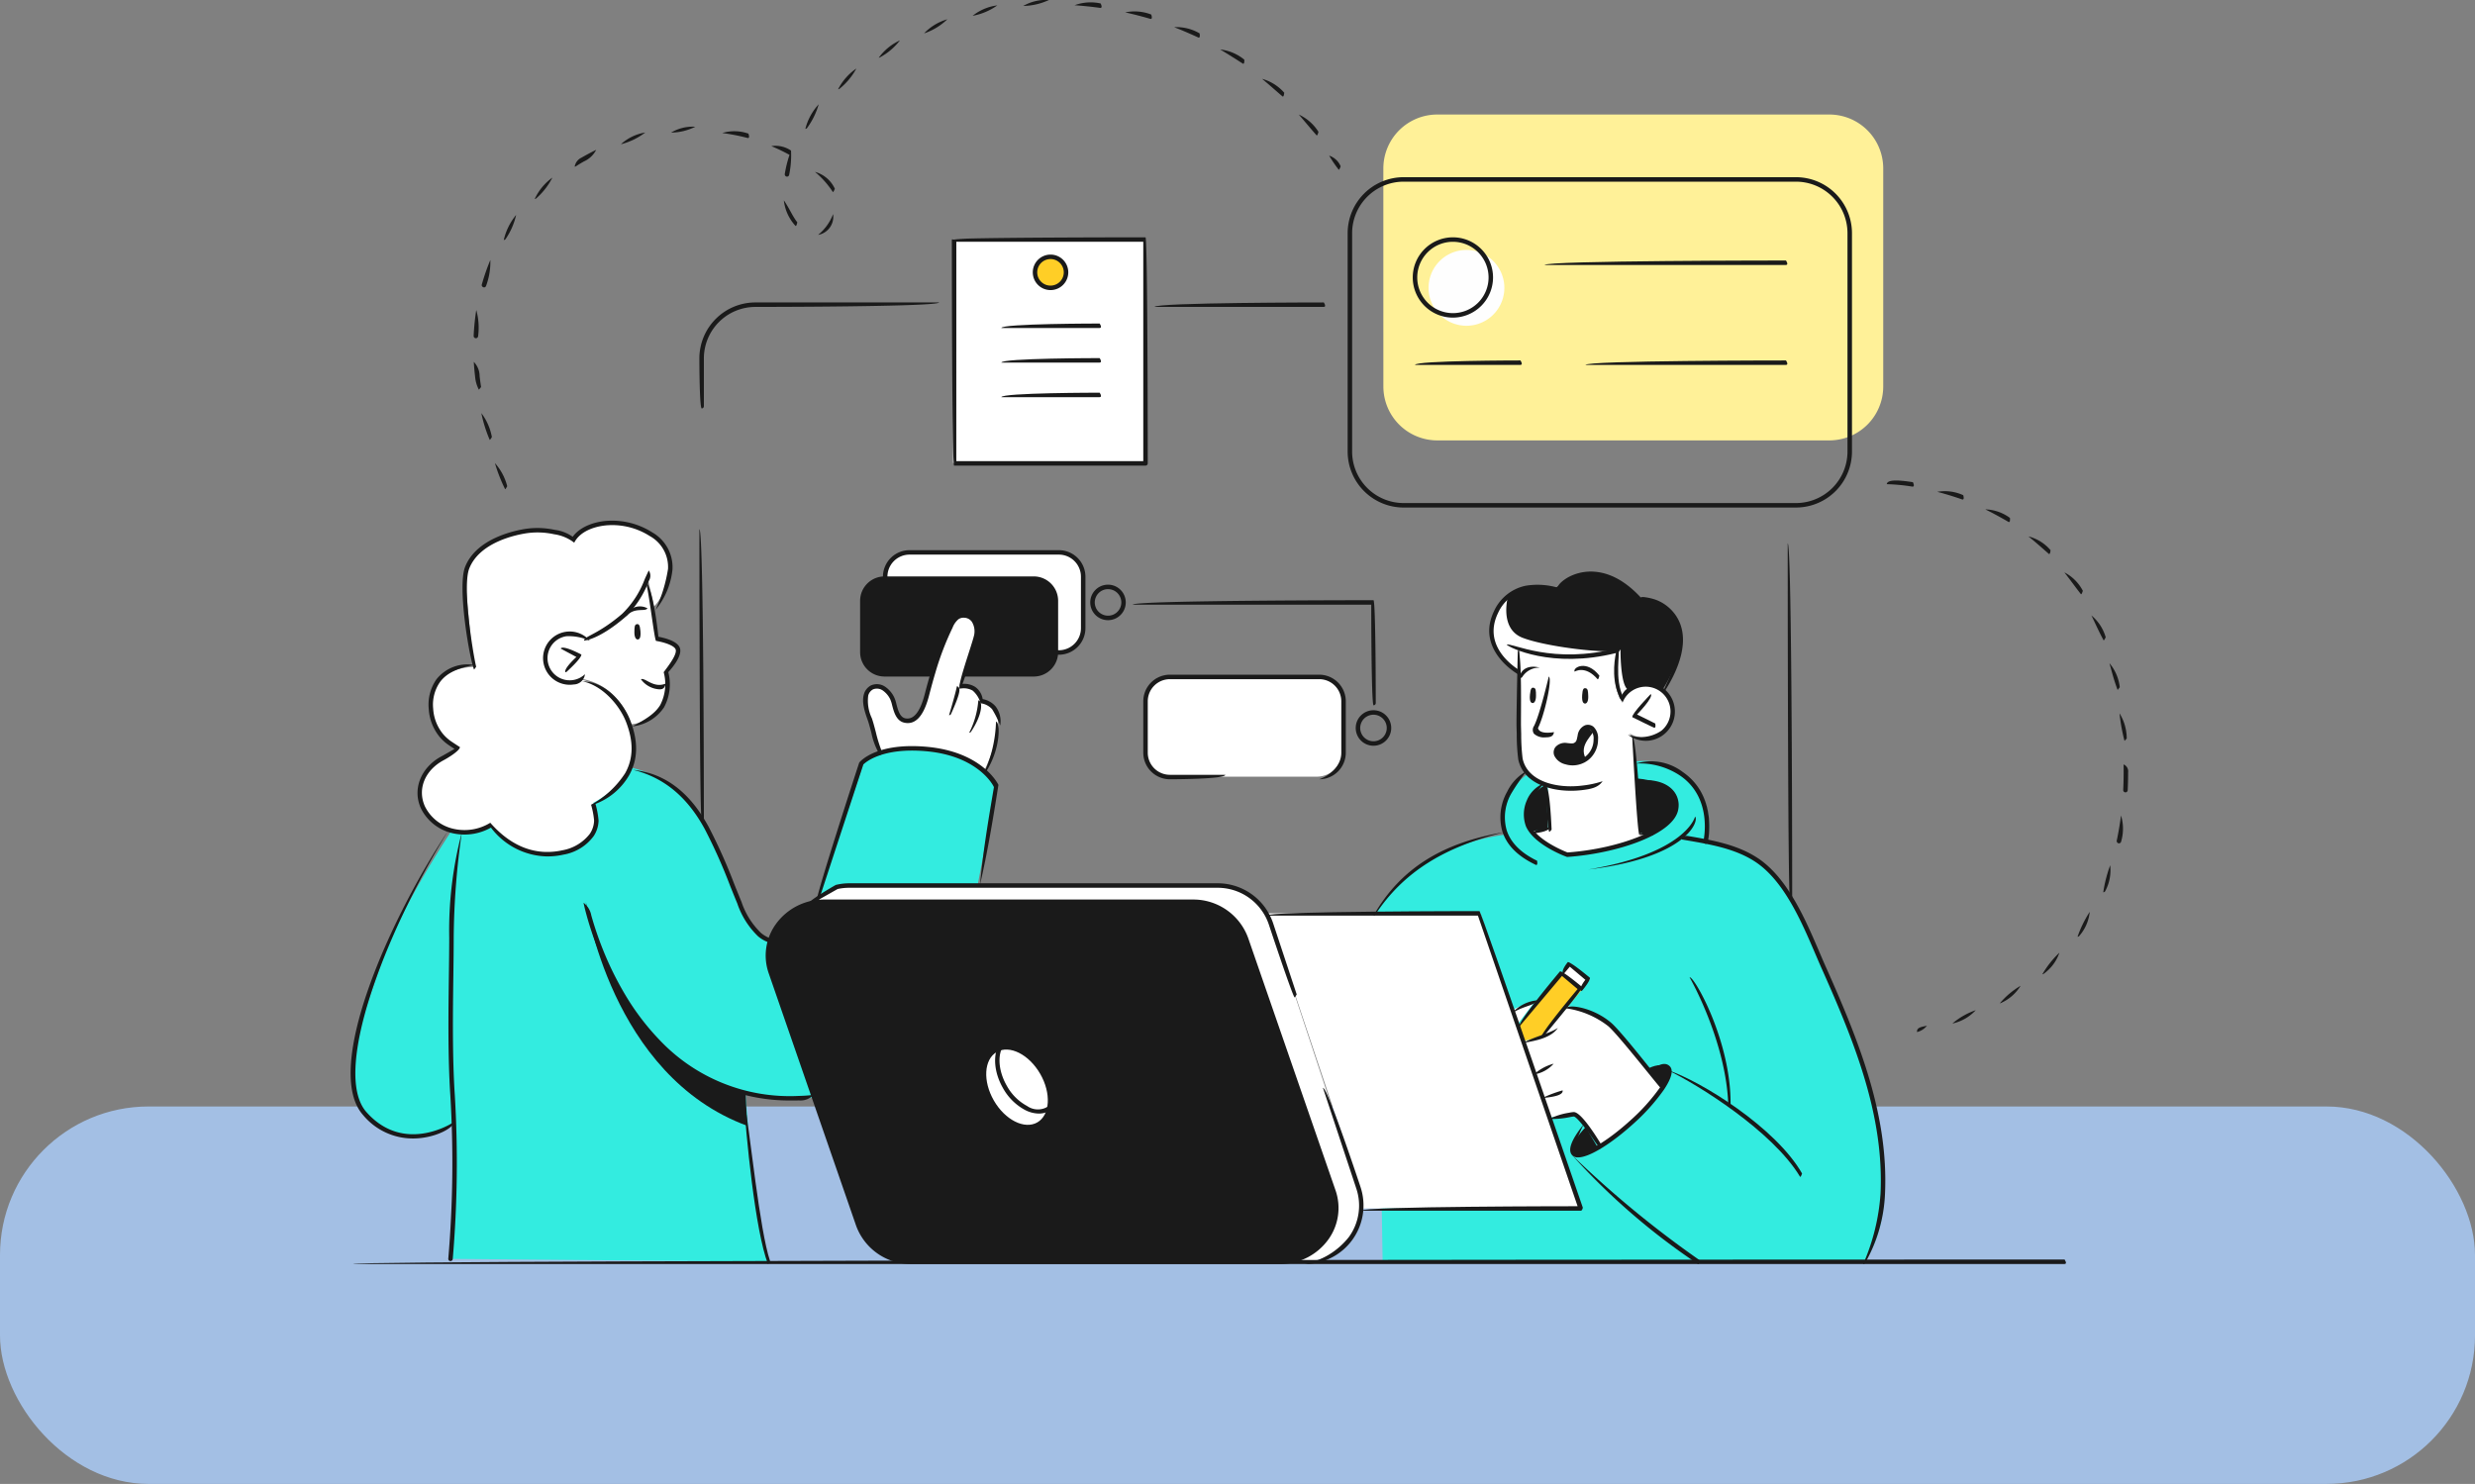 <svg xmlns="http://www.w3.org/2000/svg" xmlns:xlink="http://www.w3.org/1999/xlink" width="400" height="239.826" viewBox="0 0 400 239.826">
  <rect x="0" y="0" width="400" height="239.826" fill="#808080" stroke="none"/>
  <defs>
    <clipPath id="clip-path">
      <rect id="Rectángulo_377383" data-name="Rectángulo 377383" width="287.27" height="204.285" fill="none"/>
    </clipPath>
  </defs>
  <g id="Grupo_1071501" data-name="Grupo 1071501" transform="translate(-495 -1465.174)">
    <rect id="Rectángulo_45724" data-name="Rectángulo 45724" width="400" height="61" rx="24" transform="translate(495 1644)" fill="#a3bfe4"/>
    <g id="Grupo_1071503" data-name="Grupo 1071503" transform="translate(551.667 1465.174)">
      <g id="Grupo_1071502" data-name="Grupo 1071502" clip-path="url(#clip-path)">
        <path id="Trazado_608619" data-name="Trazado 608619" d="M90.869,81.422H67.21a4.173,4.173,0,0,1-4.172-4.172V69.373A4.172,4.172,0,0,1,67.21,65.2H90.869a4.172,4.172,0,0,1,4.172,4.171V77.25a4.173,4.173,0,0,1-4.172,4.172" transform="translate(23.196 23.993)" fill="#fff"/>
        <path id="Trazado_608620" data-name="Trazado 608620" d="M121.626,96.125H97.968A4.172,4.172,0,0,1,93.8,91.953V84.076A4.172,4.172,0,0,1,97.968,79.9h23.658a4.172,4.172,0,0,1,4.172,4.172v7.877a4.172,4.172,0,0,1-4.172,4.172" transform="translate(34.514 29.403)" fill="#fff"/>
        <rect id="Rectángulo_377382" data-name="Rectángulo 377382" width="30.939" height="36.173" transform="translate(97.371 38.638)" fill="#fff"/>
        <path id="Trazado_608621" data-name="Trazado 608621" d="M68.686,84.281H64.124a3.943,3.943,0,0,1-3.932-3.932V72.034A3.944,3.944,0,0,1,64.124,68.1H88.263a3.944,3.944,0,0,1,3.932,3.933V80.35a3.943,3.943,0,0,1-3.932,3.932H68.686Z" transform="translate(22.149 25.059)" fill="#1a1a1a"/>
        <path id="Trazado_608622" data-name="Trazado 608622" d="M16.368,101.482S8.093,113.8,4.93,122.956s-7.847,20.525-1.5,25.708,13.179.546,13.179.546.2,6.376,0,11.494-.57,10.215-.57,10.215l51.3.465s-2.145-10.618-2.739-17-.877-10.306-.877-10.306,8.475,1.577,11.052.692,26.491-34.417,26.491-34.417l3-15.878A13.206,13.206,0,0,0,93.82,88.524c-7.509-.6-10.871,1.856-10.871,1.856l-7.795,23.325L67.7,119.486s-3.332-.74-6.533-9.992-7.44-16.67-17.595-18.312-27.2,10.3-27.2,10.3" transform="translate(0.103 32.539)" fill="#33ece0"/>
        <path id="Trazado_608623" data-name="Trazado 608623" d="M36.238,106.984S43.371,103.452,43,97.9c-.431-6.464-5.61-10.168-8.564-10.759l.51-7.026a13.749,13.749,0,0,0,10.037-9.574l1.029,4.733s1.3-1.073,2.368-4.445c1.369-4.334-2.643-7.866-5.568-8.531-4.386-.995-7.945-.364-9.081,1.079l-.788,1.037s-4.795-3.5-12.331-.071c-4.916,2.239-5.126,6.486-5.126,6.486l1.35,14.211s-6.156,0-7,4.908,4.632,8.372,4.632,8.372-6.48,2.16-6.3,7.473c.167,4.869,5.533,6.512,8.484,5.936a6.237,6.237,0,0,0,3.159-1.14A10.771,10.771,0,0,0,30.5,115.314c5.454-.707,6.2-4.555,6.216-5.243a26.557,26.557,0,0,0-.48-3.086" transform="translate(3.006 22.745)" fill="#fff"/>
        <path id="Trazado_608624" data-name="Trazado 608624" d="M163.4,90.078a10.631,10.631,0,0,1,7.486,2.086c3.776,2.737,4.529,7.152,3.808,10.888,0,0,5.038.628,8.286,3.051s5.741,5.391,10.513,16.658,6.881,18.083,8.335,24.349,1.938,11.658,1.078,16.414a19.282,19.282,0,0,1-2.614,7.22H122.177l-.948-56.406s5.494-10.38,20.982-12.451a8.791,8.791,0,0,1,3.631-9.9c5.687-3.863,17.559-1.908,17.559-1.908" transform="translate(44.609 32.964)" fill="#33ece0"/>
        <path id="Trazado_608625" data-name="Trazado 608625" d="M155.929,90.359s3.814,2.193,6.09-1.06a4.158,4.158,0,0,0-1.5-6.354c-1.224-.44-4.226-1.1-5.642,1.321l-.518.521s-1.413-3.789-.436-6.912L153.9,76.9s-5.739.951-7.884,1.108c-1.907.141-3.9-.1-7.819-1.378,0,0-.335,13.516-.183,16.465s1.96,5.367,4.724,5.65v7.037l-2.77.347s3.391,3.789,5.784,3.813,9.568-1.668,11.268-2.388a19.921,19.921,0,0,1,2.4-.9l-1.845-.287-1.14-15.208Z" transform="translate(50.772 28.198)" fill="#fff"/>
        <path id="Trazado_608626" data-name="Trazado 608626" d="M160.889,131.958s-5.688-7.639-7.594-9.28-4.484-3.491-7.55-3.78l-4.577,5-2.462.536,3.974,12.443,3.746-.54s2.194.509,4.113,5.211c0,0,2.985-.979,6.428-4.832a37.878,37.878,0,0,0,3.922-4.754" transform="translate(51.04 43.751)" fill="#fff"/>
        <path id="Trazado_608627" data-name="Trazado 608627" d="M138.109,121.931l2.65-3.48s-3.259.643-3.516,1.414Z" transform="translate(50.502 43.587)" fill="#fff"/>
        <path id="Trazado_608628" data-name="Trazado 608628" d="M80.123,97.552s2.042-4.231,2.111-6.914-1.041-4.088-2.543-4.053a3.286,3.286,0,0,0-3.747-2.372l2.807-8.522s.465-2.7-1.594-2.968-3.2,3.088-3.2,3.088L70.108,87.448s-.51,2.257-2.131,2.257A2.367,2.367,0,0,1,65.559,87.5c-.023-.88-1.224-3.417-3.246-3.107s-1.611,2.093-.6,5.744,1.438,4.788,1.438,4.788a18.309,18.309,0,0,1,9.206-.453,24.344,24.344,0,0,1,7.765,3.082" transform="translate(22.4 26.754)" fill="#fff"/>
        <path id="Trazado_608629" data-name="Trazado 608629" d="M108.355,107.9H142.7l16.232,47.7H123.616a5.918,5.918,0,0,0-.352-3.072c-.64-2.2-14.91-44.627-14.91-44.627" transform="translate(39.872 39.706)" fill="#fff"/>
        <path id="Trazado_608630" data-name="Trazado 608630" d="M143.224,115.334l1.261-1.5,3.072,2.588-1.412,1.369Z" transform="translate(52.703 41.888)" fill="#fff"/>
        <path id="Trazado_608631" data-name="Trazado 608631" d="M145.129,114.931l3.072,2.748-6.6,7.674-2.706.536-.851-2.518Z" transform="translate(50.798 42.291)" fill="#ffce26"/>
        <path id="Trazado_608632" data-name="Trazado 608632" d="M148.309,86.7s-1.884,1.372-1.765,2.813a6.6,6.6,0,0,0,.324,1.885s-4.4.978-4.492-1.029c-.056-1.339,1.2-1.543,1.955-1.543s1.921-.034,1.852-.858.926-3.086,2.126-1.268" transform="translate(52.39 31.648)" fill="#1a1a1a"/>
        <path id="Trazado_608633" data-name="Trazado 608633" d="M162.506,86.431s3.031-4.5,2.806-8.336-2.594-5.863-6.689-6.268c0,0-3.676-4.335-7.246-4.016a13.64,13.64,0,0,0-6.238,2.285s-6.64-1.547-9.529,3.592,1.927,9.484,3.52,10.031l.09-3.9a19.555,19.555,0,0,0,8.748,1.376,67.935,67.935,0,0,0,7.334-1.04s-1.308,4.986.263,7.546a4.8,4.8,0,0,1,3.772-1.927c2.461.005,3.171.661,3.171.661" transform="translate(49.567 24.946)" fill="#1a1a1a"/>
        <path id="Trazado_608634" data-name="Trazado 608634" d="M122.009,41.706V22.218A8.713,8.713,0,0,1,130.7,13.53h63.41a8.712,8.712,0,0,1,8.687,8.688V57.512a8.711,8.711,0,0,1-8.687,8.685H130.7a8.712,8.712,0,0,1-8.687-8.685Z" transform="translate(44.896 4.979)" fill="#fff198"/>
        <path id="Trazado_608635" data-name="Trazado 608635" d="M54.231,107.324l4.73-2.549,62.36-.155a9.872,9.872,0,0,1,7.4,5.867l14.31,43.25s2.468,9.137-7.087,11.472l-3.382-.088Z" transform="translate(19.956 38.498)" fill="#fff"/>
        <path id="Trazado_608636" data-name="Trazado 608636" d="M132.05,164.72H72.524a9.073,9.073,0,0,1-8.637-5.967L49.769,117.982c-1.951-5.636,2.434-11.446,8.637-11.446h59.526a9.075,9.075,0,0,1,8.637,5.968l14.117,40.77c1.952,5.636-2.434,11.446-8.637,11.446" transform="translate(18.141 39.202)" fill="#1a1a1a"/>
        <path id="Trazado_608637" data-name="Trazado 608637" d="M83.812,127.921c1.813,3.141,1.607,6.654-.46,7.847s-5.211-.386-7.025-3.525-1.609-6.654.458-7.847,5.213.384,7.026,3.525" transform="translate(27.632 45.628)" fill="#fff"/>
        <path id="Trazado_608638" data-name="Trazado 608638" d="M27.774,106.537s4.029,28.119,26.111,36.212l-.278-5.338s-18.752-3.172-25.833-30.874" transform="translate(10.22 39.203)" fill="#1a1a1a"/>
        <path id="Trazado_608639" data-name="Trazado 608639" d="M39.54,68.4s1.064,4.907,1.568,9.269c.183.41,3.159.87,3.528,2.1s-1.959,3.587-1.959,3.587,1.089,4.776-1.48,6.7-4.153,1.811-4.153,1.811-1.707-6.725-8.834-7.439c0,0-4.379,1.319-5.517-2.44a3.685,3.685,0,0,1,3.483-5.033,12.5,12.5,0,0,1,2.75.655,59.816,59.816,0,0,0,6.548-4.732C37.255,71.163,39.54,68.4,39.54,68.4" transform="translate(8.264 25.169)" fill="#fff"/>
        <path id="Trazado_608640" data-name="Trazado 608640" d="M148.353,136.3l-1.852-3.14s-2.8,2.813-2.051,4.046,3.9-.907,3.9-.907" transform="translate(53.107 48.998)" fill="#1a1a1a"/>
        <path id="Trazado_608641" data-name="Trazado 608641" d="M155.437,129.4l-2.238-2.938s2.09-1.245,3.264-.216-1.026,3.155-1.026,3.155" transform="translate(56.373 46.306)" fill="#1a1a1a"/>
        <path id="Trazado_608642" data-name="Trazado 608642" d="M142.137,92.768l.285,7.078-2.772.346s-2.884-4.319,2.241-7.424Z" transform="translate(51.09 34.136)" fill="#1a1a1a"/>
        <path id="Trazado_608643" data-name="Trazado 608643" d="M151.9,91.965s6.542.4,6.588,3.725-4.19,5.034-4.19,5.034h-1.844Z" transform="translate(55.894 33.841)" fill="#1a1a1a"/>
        <path id="Trazado_608644" data-name="Trazado 608644" d="M139.6,35.656a6.126,6.126,0,1,1-6.126-6.126,6.125,6.125,0,0,1,6.126,6.126" transform="translate(46.862 10.866)" fill="#fefefe"/>
        <path id="Trazado_608645" data-name="Trazado 608645" d="M85.869,32.849a2.507,2.507,0,1,1-2.507-2.5,2.508,2.508,0,0,1,2.507,2.5" transform="translate(29.752 11.166)" fill="#ffce26"/>
        <path id="Trazado_608646" data-name="Trazado 608646" d="M155.106,79.142c-1.5.57-11.26-.5-15.236-2.011-3.332-1.264-2.715-5.31-2.427-6.592a7.031,7.031,0,0,0-1.833,2.138c-2.891,5.139,1.927,9.486,3.518,10.031l.092-3.9a19.525,19.525,0,0,0,8.747,1.376,71.728,71.728,0,0,0,7.145-1c.088-.06.092-.077-.005-.04" transform="translate(49.568 25.956)" fill="#fff"/>
        <path id="Trazado_608647" data-name="Trazado 608647" d="M150.252,76.728l-.486.715c-.286,1.383-.852,4.937.394,6.967a4.861,4.861,0,0,1,1.3-1.194c-1.248-.755-1.2-6.488-1.2-6.488" transform="translate(54.97 28.234)" fill="#fff"/>
        <path id="Trazado_608648" data-name="Trazado 608648" d="M146.54,99.533c-3.871,0-7.77-1.48-8.518-5.072a31.151,31.151,0,0,1-.243-4.045l-.033-1.187c-.047-1.527.194-11.964.2-12.408.721.126.475,10.878.521,12.386l.031,1.19a31.544,31.544,0,0,0,.228,3.918c.774,3.721,5.5,4.885,9.577,4.387a15.89,15.89,0,0,0,3.352-.711c-.7,1.015-1.817,1.253-3.264,1.43a15.457,15.457,0,0,1-1.855.114" transform="translate(50.685 28.268)" fill="#1a1a1a"/>
        <path id="Trazado_608649" data-name="Trazado 608649" d="M152.566,102.924c-.361-.343-1.157-15.952-1.157-15.952.722-.038,1.518,15.572,1.518,15.572a3.3,3.3,0,0,1-.361.38" transform="translate(55.714 32.003)" fill="#1a1a1a"/>
        <path id="Trazado_608650" data-name="Trazado 608650" d="M154.047,90.068a4.709,4.709,0,0,1-2.876-.982,5.867,5.867,0,0,0,5.423-.661,4.007,4.007,0,1,0-6.291-4.518,1.844,1.844,0,0,1,.743-2.234,4.732,4.732,0,1,1,3,8.4" transform="translate(55.257 29.658)" fill="#1a1a1a"/>
        <path id="Trazado_608651" data-name="Trazado 608651" d="M138.222,80.588c-.32-.529.562-2.346,3.123-1.669a3.234,3.234,0,0,0-2.8,1.465.365.365,0,0,1-.327.2" transform="translate(50.839 28.985)" fill="#1a1a1a"/>
        <path id="Trazado_608652" data-name="Trazado 608652" d="M148.335,80.831c-1.979-2.3-3.644-1.275-3.717-1.23-.367-.622,1.907-2.031,4,.646-.127.558-.207.584-.285.584" transform="translate(53.201 28.949)" fill="#1a1a1a"/>
        <path id="Trazado_608653" data-name="Trazado 608653" d="M145.2,92.191a4.025,4.025,0,0,1-1.179-.175,2.657,2.657,0,0,1-1.787-1.388,1.413,1.413,0,0,1,.192-1.409,2.06,2.06,0,0,1,1.866-.64c.974.12,1.062.052,1.259-.092s.287-.211.458-1.176a2.053,2.053,0,0,1,1.164-1.591,1.412,1.412,0,0,1,1.4.235,2.538,2.538,0,0,1,.729,2.034,4.224,4.224,0,0,1-1.635,3.378,4.154,4.154,0,0,1-2.472.825m-1.227-2.908a1.248,1.248,0,0,0-.979.386.7.7,0,0,0-.079.71,2.014,2.014,0,0,0,1.316.945,3.4,3.4,0,0,0,3.012-.54,3.493,3.493,0,0,0,1.339-2.8,1.911,1.911,0,0,0-.443-1.453.7.7,0,0,0-.7-.135,1.345,1.345,0,0,0-.713,1.045c-.2,1.141-.367,1.353-.743,1.631s-.627.369-1.777.226a2.2,2.2,0,0,0-.23-.012" transform="translate(52.302 31.508)" fill="#1a1a1a"/>
        <path id="Trazado_608654" data-name="Trazado 608654" d="M145.889,91.489c-1.67-2.61.293-4.565,1.52-5.261.239.7-2.544,2.321-1.2,4.722-.194.524-.256.539-.316.539" transform="translate(53.446 31.73)" fill="#1a1a1a"/>
        <path id="Trazado_608655" data-name="Trazado 608655" d="M154.974,87.449c-.161-.038-3.555-1.718-3.555-1.718-.1-.577,2.988-3.732,2.988-3.732.517.506-2.219,3.3-2.219,3.3l2.948,1.46c.1.611-.029.687-.161.687" transform="translate(55.717 30.173)" fill="#1a1a1a"/>
        <path id="Trazado_608656" data-name="Trazado 608656" d="M146.041,81.311c-.29-.04-.48.089-.542,1.131-.07,1.161.235,1.361.5,1.345s.513-.379.483-1.208-.059-1.216-.438-1.268" transform="translate(53.536 29.918)" fill="#1a1a1a"/>
        <path id="Trazado_608657" data-name="Trazado 608657" d="M139.918,81.255c-.29-.051-.486.071-.581,1.111-.108,1.16.19,1.368.451,1.361s.525-.361.524-1.19-.016-1.217-.394-1.282" transform="translate(51.264 29.896)" fill="#1a1a1a"/>
        <path id="Trazado_608658" data-name="Trazado 608658" d="M156.125,85.983c1.525-3.4,4.167-8.7,1.316-12.369a6.135,6.135,0,0,0-2.6-1.934,8.058,8.058,0,0,0-1.562-.39c-1.115-.115-1.226-.126-1.33-.339a1.429,1.429,0,0,1,1.159-.406,9.019,9.019,0,0,1,2,.464,6.832,6.832,0,0,1,2.9,2.16c3.127,4.023.35,9.651-1.583,12.651a.362.362,0,0,1-.3.164" transform="translate(55.913 25.954)" fill="#1a1a1a"/>
        <path id="Trazado_608659" data-name="Trazado 608659" d="M150.167,73.167c.141-.87,1.43-1.844,1.9-2.2.368.629-1.286,1.893-1.715,2.152a.368.368,0,0,1-.186.052" transform="translate(55.257 26.112)" fill="#1a1a1a"/>
        <path id="Trazado_608660" data-name="Trazado 608660" d="M141.519,125.635c-.276-.6,5.97-8.012,5.97-8.012l-2.518-2.12-6.867,8.153c-.554-.466,6.548-8.9,6.548-8.9.509-.042,3.58,2.543,3.58,2.543.044.512-6.436,8.2-6.436,8.2a.357.357,0,0,1-.276.13" transform="translate(50.807 42.228)" fill="#1a1a1a"/>
        <path id="Trazado_608661" data-name="Trazado 608661" d="M146.118,118.346c-.276-.6.751-1.815.751-1.815l-2.518-2.122-1.029,1.22c-.553-.466.71-1.963.71-1.963.509-.044,3.58,2.544,3.58,2.544.044.509-1.217,2.007-1.217,2.007a.36.36,0,0,1-.276.129" transform="translate(52.687 41.826)" fill="#1a1a1a"/>
        <path id="Trazado_608662" data-name="Trazado 608662" d="M139.807,127.4a7.512,7.512,0,0,1,3.178-1.73,5.368,5.368,0,0,1-3.088,1.72.347.347,0,0,1-.09.011" transform="translate(51.445 46.244)" fill="#1a1a1a"/>
        <path id="Trazado_608663" data-name="Trazado 608663" d="M138.527,123.856c1.88-1.034,4.272-1.51,5.6-2.413-1.038,1.58-3.533,2.082-5.543,2.409a.411.411,0,0,1-.059,0" transform="translate(50.974 44.688)" fill="#1a1a1a"/>
        <path id="Trazado_608664" data-name="Trazado 608664" d="M140.766,130.068a21.414,21.414,0,0,1,3.312-1.249c.124.715-1.159,1.038-3.276,1.246l-.036,0" transform="translate(51.798 47.402)" fill="#1a1a1a"/>
        <path id="Trazado_608665" data-name="Trazado 608665" d="M137.294,120.132a6.186,6.186,0,0,1,3.837-1.945c.03.724-1.969.873-3.65,1.893a.359.359,0,0,1-.187.052" transform="translate(50.521 43.49)" fill="#1a1a1a"/>
        <path id="Trazado_608666" data-name="Trazado 608666" d="M159.1,132.316c-.353-.227-7.02-8.806-8.689-10.228a14.255,14.255,0,0,0-6.826-2.881c.246-.7,4.26-.25,7.3,2.331,1.726,1.469,8.231,9.838,8.5,10.194-.129.561-.208.584-.285.584" transform="translate(52.834 43.756)" fill="#1a1a1a"/>
        <path id="Trazado_608667" data-name="Trazado 608667" d="M149.784,137.313c-1.936-2.881-3.724-5.187-4.212-5.211a5.38,5.38,0,0,0-.643.1,14.432,14.432,0,0,1-3.33.3,11.128,11.128,0,0,1,3.2-1.008,5.144,5.144,0,0,1,.774-.111c1.16,0,3.549,3.767,4.521,5.386-.182.532-.246.549-.309.549" transform="translate(52.105 48.344)" fill="#1a1a1a"/>
        <path id="Trazado_608668" data-name="Trazado 608668" d="M177.022,143.686c-4.42-7.373-16.558-14.936-21.464-17.28,5.488,1.822,17.547,9.33,21.778,16.739-.19.527-.253.542-.315.542" transform="translate(57.241 46.514)" fill="#1a1a1a"/>
        <path id="Trazado_608669" data-name="Trazado 608669" d="M164.654,154.069a107.86,107.86,0,0,1-20.35-17.6,166.71,166.71,0,0,0,20.552,16.941c.027.606-.086.662-.2.662" transform="translate(53.1 50.216)" fill="#1a1a1a"/>
        <path id="Trazado_608670" data-name="Trazado 608670" d="M186.594,167.947a33.995,33.995,0,0,0,2.8-11.39c.579-12.579-4.138-24.309-9.447-36.217-.353-.789-.71-1.624-1.078-2.484-2.274-5.3-5.1-11.9-9.77-14.946-3.209-2.094-7.168-2.774-11-3.431l-.848-.146c.126-.714.971-.568.971-.568,3.9.669,7.934,1.362,11.269,3.538,4.849,3.165,7.728,9.877,10.04,15.268.368.858.724,1.689,1.075,2.475,5.343,11.992,10.094,23.81,9.51,36.547a24.592,24.592,0,0,1-3.211,11.178.361.361,0,0,1-.312.178" transform="translate(57.864 36.338)" fill="#1a1a1a"/>
        <path id="Trazado_608671" data-name="Trazado 608671" d="M154.261,98.924c-.788-.067-1.368-.1-2.02-.12a2.14,2.14,0,0,1,2.052-.6c.313.581.156.722-.031.722" transform="translate(56.02 36.124)" fill="#1a1a1a"/>
        <path id="Trazado_608672" data-name="Trazado 608672" d="M159.007,156.062H123.543c0-.725,34.956-.725,34.956-.725l-16.111-46.972H108.159c0-.725,34.488-.725,34.488-.725.342.245,16.7,47.942,16.7,47.942-.115.423-.224.48-.341.48" transform="translate(39.8 39.609)" fill="#1a1a1a"/>
        <path id="Trazado_608673" data-name="Trazado 608673" d="M145.363,140.8a1.254,1.254,0,0,1-.974-.364c-.746-.822-.126-2.487,1.845-4.947-1.342,2.833-1.636,4.1-1.311,4.46.606.67,4.261-.937,8.828-5.074a31.767,31.767,0,0,0,4.848-5.38c1.167-1.728,1.306-2.646,1.068-2.907-.343-.38-1.207-.185-2.635.588.956-1.337,2.387-1.934,3.171-1.074.594.654.256,1.932-1,3.8a32.5,32.5,0,0,1-4.962,5.512c-3.231,2.927-6.948,5.388-8.875,5.388" transform="translate(53.019 46.253)" fill="#1a1a1a"/>
        <path id="Trazado_608674" data-name="Trazado 608674" d="M10.061,147.909a10.439,10.439,0,0,1-8.055-3.792c-6.587-7.436,4.362-31.871,13.836-46.046-10.594,17.152-18.848,39.3-13.294,45.566,5.989,6.763,13.647,1.929,13.968,1.721.342.64-2.672,2.551-6.455,2.551" transform="translate(0 36.088)" fill="#1a1a1a"/>
        <path id="Trazado_608675" data-name="Trazado 608675" d="M32.456,73.228a2.543,2.543,0,0,1,3.581-1.272c-.408.6-2.037-.213-3.317,1.156a.357.357,0,0,1-.264.116" transform="translate(11.943 26.364)" fill="#1a1a1a"/>
        <path id="Trazado_608676" data-name="Trazado 608676" d="M33.932,73.743c.289-.047.483.077.57,1.116.1,1.161-.2,1.368-.464,1.358s-.523-.367-.514-1.2.029-1.217.408-1.278" transform="translate(12.336 27.133)" fill="#1a1a1a"/>
        <path id="Trazado_608677" data-name="Trazado 608677" d="M27.039,83.218a4.305,4.305,0,1,1,3.269-7.108,8.189,8.189,0,0,0-3.81-.737,3.582,3.582,0,1,0,3.008,6.137,1.864,1.864,0,0,1-1.815,1.658,4.4,4.4,0,0,1-.653.051" transform="translate(8.366 27.453)" fill="#1a1a1a"/>
        <path id="Trazado_608678" data-name="Trazado 608678" d="M25.566,80.484c-.243-.631,1.793-2.46,1.793-2.46l-2.542-1.356c.341-.64,3.338.959,3.338.959.071.588-2.347,2.763-2.347,2.763a.366.366,0,0,1-.242.093" transform="translate(9.132 28.156)" fill="#1a1a1a"/>
        <path id="Trazado_608679" data-name="Trazado 608679" d="M33.282,92.143c2.1-1.111,3.633-2.027,4.5-3.443a7.349,7.349,0,0,0,.565-5.321c.9-1.192,2.122-2.813,1.951-3.617-.144-.68-1.948-1.246-3.187-1.434-.313-.4-1.145-8.168-1.709-9.7,1.217,1.211,1.938,7.6,2.094,9.025.923.17,3.246.71,3.51,1.953.272,1.286-1.375,3.187-1.912,3.767a7.853,7.853,0,0,1-.695,5.7,7.05,7.05,0,0,1-5.053,3.062.508.508,0,0,1-.064,0" transform="translate(12.247 25.255)" fill="#1a1a1a"/>
        <path id="Trazado_608680" data-name="Trazado 608680" d="M63.272,95.379a11.149,11.149,0,0,1-1.388-3.591c-.215-.814-.417-1.583-.6-2.088-.428-1.205-1-2.807-.61-4.15a2.3,2.3,0,0,1,1.149-1.439,2.375,2.375,0,0,1,2.291.22,4.37,4.37,0,0,1,1.432,1.658,5.155,5.155,0,0,1,.38,1.134c.245.936.55,2.1,1.394,2.3,1.354.317,2.431-.974,3.179-3.862.372-1.438.7-2.609,1.022-3.691a46.334,46.334,0,0,1,2.71-7.154,4.49,4.49,0,0,1,1.276-1.866,2.105,2.105,0,0,1,1.421-.393A2.3,2.3,0,0,1,78.7,73.4a3.637,3.637,0,0,1,.442,2.952c-.376,1.51-1.959,5.936-2.531,7.52a3.291,3.291,0,0,1,2.052.488,2.94,2.94,0,0,1,1.205,1.964,3.6,3.6,0,0,1,2.079,1.166,3.97,3.97,0,0,1,.761,3.093,17.166,17.166,0,0,0-1.311-2.621A2.964,2.964,0,0,0,79.527,87a4.105,4.105,0,0,0-1.271-2.046,2.933,2.933,0,0,0-2.1-.3c-.406-.538,1.841-6.71,2.285-8.487a2.939,2.939,0,0,0-.326-2.347,1.567,1.567,0,0,0-1.226-.644,1.44,1.44,0,0,0-.947.254,3.4,3.4,0,0,0-.944,1.371,46.492,46.492,0,0,0-2.778,7.274c-.321,1.074-.643,2.238-1.014,3.666-.865,3.345-2.22,4.828-4.048,4.384-1.267-.3-1.647-1.759-1.925-2.821a5.233,5.233,0,0,0-.313-.969,3.739,3.739,0,0,0-1.192-1.4,1.673,1.673,0,0,0-1.581-.178,1.583,1.583,0,0,0-.772.99,6.527,6.527,0,0,0,.584,3.67c.2.57.408,1.352.627,2.181A22.7,22.7,0,0,0,63.6,94.861c-.219.506-.272.518-.326.518" transform="translate(22.279 26.66)" fill="#1a1a1a"/>
        <path id="Trazado_608681" data-name="Trazado 608681" d="M73.079,87.97a13.839,13.839,0,0,0,1.477-5.226c.726.071.75,2.157-1.175,5.063a.36.36,0,0,1-.3.163" transform="translate(26.891 30.448)" fill="#1a1a1a"/>
        <path id="Trazado_608682" data-name="Trazado 608682" d="M70.7,85.755c1.1-3.7,1.268-4.666,1.269-4.677.711.149.554,1.137-.94,4.462a.362.362,0,0,1-.33.215" transform="translate(26.015 29.835)" fill="#1a1a1a"/>
        <path id="Trazado_608683" data-name="Trazado 608683" d="M74.851,93.5a21.384,21.384,0,0,0,1.91-8.249c.726.175.732,4.442-1.6,8.082a.362.362,0,0,1-.305.167" transform="translate(27.543 31.371)" fill="#1a1a1a"/>
        <path id="Trazado_608684" data-name="Trazado 608684" d="M50.371,156.772c-2.052-5.341-3.553-20.609-3.977-27.651,1.145,6.964,2.633,22.142,4.32,27.175-.267.472-.306.476-.343.476" transform="translate(17.072 47.513)" fill="#1a1a1a"/>
        <path id="Trazado_608685" data-name="Trazado 608685" d="M11.9,167.622a.368.368,0,0,1-.36-.4,183.017,183.017,0,0,0,.332-26.349c-.414-6.223-.317-13.555-.238-19.448.03-2.235.057-4.306.056-6.1a61.985,61.985,0,0,1,2.036-16.968,124.8,124.8,0,0,0-1.312,16.968c0,1.793-.026,3.867-.055,6.108-.081,5.878-.176,13.2.235,19.388a183.291,183.291,0,0,1-.335,26.469.362.362,0,0,1-.36.326" transform="translate(4.245 36.195)" fill="#1a1a1a"/>
        <path id="Trazado_608686" data-name="Trazado 608686" d="M55.53,118.92a5.536,5.536,0,0,1-1.951-1.06,13.264,13.264,0,0,1-3.358-5.306c-.4-.955-.782-1.919-1.171-2.884a86.291,86.291,0,0,0-4.108-9.18c-2.843-5.211-6.633-8.331-11.589-9.538,5.336.554,9.28,3.791,12.226,9.191a86.975,86.975,0,0,1,4.145,9.256c.386.963.772,1.923,1.168,2.877a12.451,12.451,0,0,0,3.152,5.03,5.07,5.07,0,0,0,1.6.91c.174.61.033.7-.118.7" transform="translate(12.273 33.468)" fill="#1a1a1a"/>
        <path id="Trazado_608687" data-name="Trazado 608687" d="M55.017,113.53c-.345-.475,6.936-22.708,6.936-22.708.181-.253,2.867-3.286,10.911-2.564,8.937.807,11.488,5.941,11.592,6.159-.969,6.115-1.791,10.979-2.974,16.116.473-5.279,1.294-10.133,2.245-15.754-.367-.837-3.085-5.093-10.927-5.8-7.082-.643-9.814,1.776-10.183,2.144l-7.256,22.156a.361.361,0,0,1-.343.25" transform="translate(20.24 32.436)" fill="#1a1a1a"/>
        <path id="Trazado_608688" data-name="Trazado 608688" d="M61.385,138.609a29.558,29.558,0,0,1-22.022-9.191,40.621,40.621,0,0,1-5.748-7.544,52.308,52.308,0,0,1-3.637-7.376,55.382,55.382,0,0,1-1.908-5.609c-.17-.613-.387-1.42-.554-2.238a3.329,3.329,0,0,1,1.252,2.044,54.5,54.5,0,0,0,1.884,5.535,51.518,51.518,0,0,0,3.587,7.274,39.9,39.9,0,0,0,5.643,7.41,28.933,28.933,0,0,0,22.438,8.96,22.3,22.3,0,0,0,2.39-.172,2.935,2.935,0,0,1-2.371.9q-.478.012-.952.012" transform="translate(10.125 39.244)" fill="#1a1a1a"/>
        <path id="Trazado_608689" data-name="Trazado 608689" d="M139.708,98.713c-.031-.722,2.59-.944,2.59-.944.06.722-2.559.943-2.559.943h-.03" transform="translate(51.409 35.976)" fill="#1a1a1a"/>
        <path id="Trazado_608690" data-name="Trazado 608690" d="M120.844,111.794c4.417-7.7,11.228-11.8,21.132-13.477-9.573,2.35-16.23,6.353-20.832,13.314a.361.361,0,0,1-.3.163" transform="translate(44.467 36.178)" fill="#1a1a1a"/>
        <path id="Trazado_608691" data-name="Trazado 608691" d="M83.211,135.03a5,5,0,0,1-2.226-.577,8.886,8.886,0,0,1-3.568-3.531c-1.91-3.308-1.644-7.051.592-8.341a4.084,4.084,0,0,1,3.951.127,9.514,9.514,0,0,1,4.841,8.386,4.092,4.092,0,0,1-1.865,3.486,3.412,3.412,0,0,1-1.726.45m-3.476-12.172a2.7,2.7,0,0,0-1.364.349c-1.889,1.093-2.037,4.391-.327,7.353a8.164,8.164,0,0,0,3.267,3.246,3.032,3.032,0,0,0,4.767-2.752,8.791,8.791,0,0,0-4.443-7.7,4.262,4.262,0,0,0-1.9-.5" transform="translate(28.018 44.941)" fill="#1a1a1a"/>
        <path id="Trazado_608692" data-name="Trazado 608692" d="M132.776,122.793c-.343-.249-4.145-11.724-4.145-11.724a8.724,8.724,0,0,0-8.294-5.989H60.811a8.82,8.82,0,0,0-1.885.2l-5.148,2.91c-.356-.631,4.84-3.566,4.84-3.566a8.955,8.955,0,0,1,2.193-.269h59.526a9.447,9.447,0,0,1,8.981,6.486l3.8,11.477c-.268.469-.306.475-.343.475" transform="translate(19.783 38.4)" fill="#1a1a1a"/>
        <path id="Trazado_608693" data-name="Trazado 608693" d="M112.748,156.99a12.12,12.12,0,0,0,7.085-4.345,8.641,8.641,0,0,0,1.209-7.863l-5.384-16.253c.687-.228,6.071,16.023,6.071,16.023a9.461,9.461,0,0,1-8.981,12.438" transform="translate(41.488 47.295)" fill="#1a1a1a"/>
        <path id="Trazado_608694" data-name="Trazado 608694" d="M132.147,165.18H72.623a9.419,9.419,0,0,1-8.979-6.211L49.526,118.2a8.676,8.676,0,0,1,1.163-7.966,9.574,9.574,0,0,1,7.815-3.959H118.03a9.425,9.425,0,0,1,8.981,6.211l14.116,40.77a8.692,8.692,0,0,1-1.161,7.968,9.586,9.586,0,0,1-7.818,3.959M58.5,107a8.85,8.85,0,0,0-7.226,3.654,7.962,7.962,0,0,0-1.068,7.31l14.116,40.771a8.7,8.7,0,0,0,8.3,5.725h59.525a8.855,8.855,0,0,0,7.227-3.655,7.97,7.97,0,0,0,1.068-7.31l-14.117-40.77a8.7,8.7,0,0,0-8.3-5.725Z" transform="translate(18.044 39.105)" fill="#1a1a1a"/>
        <path id="Trazado_608695" data-name="Trazado 608695" d="M186.377,145.9c-.038-.722.573-.8,1.607-1.016a3.017,3.017,0,0,1-1.562,1.014l-.045,0m5.721-1.375a11.623,11.623,0,0,1,3.767-2.15,7.211,7.211,0,0,1-3.658,2.131.313.313,0,0,1-.109.019m7.666-3.268a13.01,13.01,0,0,1,3.352-2.828,7.081,7.081,0,0,1-3.179,2.784.379.379,0,0,1-.172.044m6.87-4.692a15.439,15.439,0,0,1,2.75-3.479,6.938,6.938,0,0,1-2.516,3.391.363.363,0,0,1-.234.088m5.684-6.063a18.572,18.572,0,0,1,1.968-4.018,6.928,6.928,0,0,1-1.679,3.873.36.36,0,0,1-.29.145m4.157-7.185a22.161,22.161,0,0,1,1.118-4.362,7.08,7.08,0,0,1-.785,4.145.365.365,0,0,1-.332.218m2.531-7.907a.378.378,0,0,1-.354-.439c.285-1.326.516-2.694.692-4.067a7.319,7.319,0,0,1,.016,4.217.363.363,0,0,1-.354.289m1.055-8.241a.366.366,0,0,1-.363-.38c.047-.934.07-1.907.07-2.888,0-.412,0-.829-.012-1.246a1.186,1.186,0,0,1,.736,1.248c0,.992-.023,1.977-.068,2.922a.365.365,0,0,1-.363.345m-.155-8.321a30.333,30.333,0,0,1-.806-4.454,7.737,7.737,0,0,1,1.167,4.064c-.341.39-.352.39-.361.39m-1.119-8.25c-.625-1.657-.948-3.008-1.312-4.306a7.276,7.276,0,0,1,1.668,3.875c-.309.43-.332.431-.356.431M216.533,82.6c-.829-1.535-1.376-2.807-1.971-4.02a7.082,7.082,0,0,1,2.309,3.531c-.253.482-.3.49-.338.49m-3.662-7.453c-1.041-1.338-1.841-2.469-2.683-3.532a6.94,6.94,0,0,1,2.988,2.978c-.174.536-.241.554-.305.554m-5.167-6.5c-1.226-1.075-2.259-2-3.331-2.848a6.927,6.927,0,0,1,3.587,2.231c-.07.581-.163.617-.256.617M201.2,63.482c-1.345-.776-2.559-1.447-3.8-2.051a7.062,7.062,0,0,1,3.994,1.382c.045.609-.072.669-.191.669m-7.484-3.639c-1.412-.491-2.74-.9-4.072-1.246a7.173,7.173,0,0,1,4.2.544c.163.61.023.7-.123.7m-8.068-2.081a30.867,30.867,0,0,0-4.167-.4c.067-.725,1.666-.72,4.222-.321.275.592.12.72-.055.72" transform="translate(66.779 20.891)" fill="#1a1a1a"/>
        <path id="Trazado_608696" data-name="Trazado 608696" d="M19.618,79.057a26.042,26.042,0,0,1-1.646-4.213,8.909,8.909,0,0,1,1.988,3.735c-.265.472-.3.479-.342.479M17.139,71.1a21.56,21.56,0,0,1-1.357-4.33,9.124,9.124,0,0,1,1.7,3.871c-.285.453-.316.458-.347.458m-1.766-8.137a5.574,5.574,0,0,1-.6-2.079c-.094-.8-.166-1.61-.212-2.4A3.33,3.33,0,0,1,15.5,60.8q.1.876.235,1.747c-.323.416-.341.416-.36.416m-.477-8.3a.364.364,0,0,1-.363-.378,38.709,38.709,0,0,1,.423-4.183,10.716,10.716,0,0,1,.3,4.216.363.363,0,0,1-.363.345M16.2,46.451c-.29-.066-.4-.267-.35-.458a35.23,35.23,0,0,1,1.382-3.975,11.02,11.02,0,0,1-.684,4.17.36.36,0,0,1-.347.264m3.2-7.665a9.86,9.86,0,0,1,2-4.051A11.232,11.232,0,0,1,19.72,38.6a.361.361,0,0,1-.315.182m50.815-.832A8.039,8.039,0,0,0,72.628,34.6a2.98,2.98,0,0,1-2.323,3.345.367.367,0,0,1-.085.01m-3.659-1.439a7.2,7.2,0,0,1-1.892-4.139c.891,1.29,1.421,2.617,2.174,3.55-.123.562-.2.59-.282.59M24.407,32.153a8.878,8.878,0,0,1,2.848-3.446,11.132,11.132,0,0,1-2.588,3.336.358.358,0,0,1-.26.109M72.59,31.034A14.865,14.865,0,0,0,69.7,27.778a4.989,4.989,0,0,1,3.211,2.732c-.215.513-.269.524-.324.524m-7.412-2.487a.372.372,0,0,1-.357-.419,19.229,19.229,0,0,1,.765-3.1,30.04,30.04,0,0,0-2.938-1.413,4.466,4.466,0,0,1,3.183.721,15.586,15.586,0,0,1-.3,3.908.361.361,0,0,1-.357.305m89.171-1.126a21.121,21.121,0,0,1-1.543-2.269,3.05,3.05,0,0,1,1.859,1.733c-.2.523-.256.536-.316.536m-123.48-.492a1.972,1.972,0,0,1,1.105-1.453c.778-.45,1.577-.876,2.373-1.26A4.11,4.11,0,0,1,32.336,26.1q-.648.373-1.272.77a.366.366,0,0,1-.194.056M38.348,23.3a7.608,7.608,0,0,1,3.915-1.881,10.85,10.85,0,0,1-3.795,1.859.34.34,0,0,1-.12.022m20.5-.992a34.338,34.338,0,0,0-4.131-.811,6.822,6.822,0,0,1,4.224.1c.212.6.067.713-.093.713m91.928-.428c-1.111-1.252-1.984-2.335-2.886-3.369a7.366,7.366,0,0,1,3.178,2.791c-.141.554-.216.579-.291.579M46.449,21.431a6.744,6.744,0,0,1,3.907-.944,9.037,9.037,0,0,1-3.866.943h-.041m21.693-.6A9.2,9.2,0,0,1,70.3,16.86a12.142,12.142,0,0,1-1.852,3.793.363.363,0,0,1-.309.172m77.148-5.217c-1.242-1.064-2.278-2-3.331-2.867a7.338,7.338,0,0,1,3.583,2.246c-.063.584-.157.621-.252.621M73.439,14.427a9.036,9.036,0,0,1,2.947-3.353,10.736,10.736,0,0,1-2.7,3.253.365.365,0,0,1-.249.1M138.878,10.3c-1.328-.851-2.5-1.6-3.689-2.3a7.362,7.362,0,0,1,3.9,1.646c.018.6-.094.658-.207.658M80.011,9.32a8.749,8.749,0,0,1,3.421-2.795,10.143,10.143,0,0,1-3.226,2.737.362.362,0,0,1-.2.057M131.7,6.082c-1.4-.636-2.677-1.193-3.948-1.688a7.342,7.342,0,0,1,4.105,1c.105.613-.023.687-.157.687M87.345,5.376a8.42,8.42,0,0,1,3.743-2.26,9.871,9.871,0,0,1-3.6,2.228.371.371,0,0,1-.146.031m36.6-2.315c-1.417-.412-2.763-.762-4.108-1.056a7.414,7.414,0,0,1,4.212.346c.194.609.051.71-.1.71m-28.766-.51A7.971,7.971,0,0,1,99.166.871a9.933,9.933,0,0,1-3.888,1.666.4.4,0,0,1-.1.014M115.815,1.28c-1.4-.194-2.782-.338-4.165-.431a7.47,7.47,0,0,1,4.216-.29c.283.59.129.721-.051.721M103.354.964A7.413,7.413,0,0,1,107.512,0a10.278,10.278,0,0,1-4.119.962l-.038,0" transform="translate(5.348)" fill="#1a1a1a"/>
        <path id="Trazado_608697" data-name="Trazado 608697" d="M276.9,149.529H.3c0-.724,276.6-.724,276.6-.724.362.562.2.724,0,.724" transform="translate(0.109 54.756)" fill="#1a1a1a"/>
        <path id="Trazado_608698" data-name="Trazado 608698" d="M170.142,121.7c-.361-.363-.361-57.5-.361-57.5.724,0,.724,57.139.724,57.139a.362.362,0,0,1-.363.363" transform="translate(62.475 23.622)" fill="#1a1a1a"/>
        <path id="Trazado_608699" data-name="Trazado 608699" d="M122.325,36.455H94.986c0-.724,27.339-.724,27.339-.724.363.561.2.724,0,.724" transform="translate(34.952 13.148)" fill="#1a1a1a"/>
        <path id="Trazado_608700" data-name="Trazado 608700" d="M41.566,52.858C41.2,52.5,41.2,44.78,41.2,44.78a9.059,9.059,0,0,1,9.049-9.049H79.94c0,.724-29.688.724-29.688.724a8.334,8.334,0,0,0-8.324,8.325V52.5a.363.363,0,0,1-.363.363" transform="translate(15.162 13.148)" fill="#1a1a1a"/>
        <path id="Trazado_608701" data-name="Trazado 608701" d="M41.566,109.547c-.363-.363-.363-47.023-.363-47.023.725,0,.725,46.66.725,46.66a.362.362,0,0,1-.363.363" transform="translate(15.162 23.007)" fill="#1a1a1a"/>
        <path id="Trazado_608702" data-name="Trazado 608702" d="M190.248,74.325H126.84a9.059,9.059,0,0,1-9.049-9.049V29.982a9.058,9.058,0,0,1,9.049-9.048h63.408a9.059,9.059,0,0,1,9.051,9.048V65.275a9.06,9.06,0,0,1-9.051,9.049M126.84,21.658a8.335,8.335,0,0,0-8.326,8.324V65.275A8.336,8.336,0,0,0,126.84,73.6h63.408a8.335,8.335,0,0,0,8.325-8.325V29.982a8.334,8.334,0,0,0-8.325-8.324Z" transform="translate(43.344 7.703)" fill="#1a1a1a"/>
        <path id="Trazado_608703" data-name="Trazado 608703" d="M145.612,104.589c-.339-.1-5.38-1.986-6.663-4.951a5.6,5.6,0,0,1,.138-4.189,4.99,4.99,0,0,1,2.856-2.8,10.99,10.99,0,0,0-2.189,3.083,4.906,4.906,0,0,0-.142,3.616c1.086,2.507,5.445,4.274,6.055,4.51,8.747-.636,16.773-3.971,17.2-7.157a2.916,2.916,0,0,0-.558-2.256c-.878-1.13-2.718-1.869-5.466-2.194,3.034-.369,5.037.462,6.037,1.751a3.616,3.616,0,0,1,.7,2.795c-.542,4.066-9.734,7.209-17.942,7.789h-.026" transform="translate(51.003 33.914)" fill="#1a1a1a"/>
        <path id="Trazado_608704" data-name="Trazado 608704" d="M141.608,106.27c-2.932-1.373-4.7-3.161-5.428-5.35a8.4,8.4,0,0,1,.773-6.528,7.457,7.457,0,0,1,3.108-3.282,36.891,36.891,0,0,0-2.466,3.617,7.689,7.689,0,0,0-.728,5.964c.661,2,2.309,3.642,4.9,4.891.105.613-.023.688-.157.688" transform="translate(49.981 33.526)" fill="#1a1a1a"/>
        <path id="Trazado_608705" data-name="Trazado 608705" d="M163.119,103.285c-.279-.057-.4-.252-.352-.447.016-.068,1.588-6.884-3.733-10.554a11.728,11.728,0,0,0-7.211-1.973,8.5,8.5,0,0,1,7.621,1.376c5.736,3.958,4.044,11.249,4.026,11.321a.361.361,0,0,1-.352.276" transform="translate(55.867 33.094)" fill="#1a1a1a"/>
        <path id="Trazado_608706" data-name="Trazado 608706" d="M146.237,105.022c15.767-2.652,17.219-8.477,17.231-8.538.657.4-.766,6.528-17.186,8.533a.263.263,0,0,1-.045,0" transform="translate(53.811 35.504)" fill="#1a1a1a"/>
        <path id="Trazado_608707" data-name="Trazado 608707" d="M141.791,100.328c-.363-.349-.628-7.551-.628-7.551.725-.027.99,7.176.99,7.176a4.224,4.224,0,0,1-.363.375" transform="translate(51.944 34.139)" fill="#1a1a1a"/>
        <path id="Trazado_608708" data-name="Trazado 608708" d="M91.321,81.9H77.4c0-.724,13.918-.724,13.918-.724a3.575,3.575,0,0,0,3.572-3.57V69.288a3.574,3.574,0,0,0-3.572-3.569H67.183a3.573,3.573,0,0,0-3.569,3.569V77.6a3.574,3.574,0,0,0,3.569,3.57h4.561c0,.724-4.561.724-4.561.724A4.3,4.3,0,0,1,62.889,77.6V69.288A4.3,4.3,0,0,1,67.183,65H91.321a4.3,4.3,0,0,1,4.294,4.293V77.6A4.3,4.3,0,0,1,91.321,81.9" transform="translate(23.141 23.916)" fill="#1a1a1a"/>
        <path id="Trazado_608709" data-name="Trazado 608709" d="M122.08,96.615c1.967-.724,3.569-2.324,3.569-4.293V84.005a3.574,3.574,0,0,0-3.569-3.569H97.941a3.574,3.574,0,0,0-3.57,3.569v8.317a3.574,3.574,0,0,0,3.57,3.569h8.967c0,.724-8.967.724-8.967.724a4.3,4.3,0,0,1-4.294-4.293V84.005a4.3,4.3,0,0,1,4.294-4.294H122.08a4.3,4.3,0,0,1,4.294,4.294v8.317a4.3,4.3,0,0,1-4.294,4.293" transform="translate(34.46 29.331)" fill="#1a1a1a"/>
        <path id="Trazado_608710" data-name="Trazado 608710" d="M37.308,81.891a3.949,3.949,0,0,1-3.01-1.629c.646-.343,2.026,1.524,3.994.7-.161.852-.585.929-.985.929" transform="translate(12.621 29.518)" fill="#1a1a1a"/>
        <path id="Trazado_608711" data-name="Trazado 608711" d="M164.451,136.338c-.275-10.429-6.2-20.771-6.264-20.874.688-.26,6.717,10.254,6.625,20.516a.362.362,0,0,1-.361.358" transform="translate(58.209 42.486)" fill="#1a1a1a"/>
        <path id="Trazado_608712" data-name="Trazado 608712" d="M27.573,78.736c.03-.728,2.219-.948,6.171-4.335A15.281,15.281,0,0,0,37.4,68.769c.213-.469.423-.927.637-1.372a1.539,1.539,0,0,1,.022,1.67,16.07,16.07,0,0,1-3.84,5.882c-4.205,3.6-6.524,3.78-6.621,3.785h-.021" transform="translate(10.146 24.8)" fill="#1a1a1a"/>
        <path id="Trazado_608713" data-name="Trazado 608713" d="M15.078,85.569c-.763-1.956-2.72-13.372-1.434-16.6,1.833-4.594,7.983-5.858,9.825-6.137A13.3,13.3,0,0,1,28.13,63a6.361,6.361,0,0,1,2.893,1.118c1.291-1.755,3.776-2.5,5.815-2.592a12.089,12.089,0,0,1,7.031,1.873,6.485,6.485,0,0,1,3.286,5.974,12.187,12.187,0,0,1-2.739,6.564,24.852,24.852,0,0,0,2.016-6.62A5.71,5.71,0,0,0,43.48,64a11.28,11.28,0,0,0-6.607-1.756c-2.067.1-4.622.892-5.6,2.833a6.844,6.844,0,0,0-3.245-1.365,12.473,12.473,0,0,0-4.454-.166c-1.746.264-7.572,1.453-9.261,5.691-1.148,2.878.572,13.673,1.112,15.881-.293.445-.324.449-.352.449" transform="translate(4.864 22.633)" fill="#1a1a1a"/>
        <path id="Trazado_608714" data-name="Trazado 608714" d="M28.934,109.52a11.659,11.659,0,0,1-9.165-4.658,8.666,8.666,0,0,1-6.283.886,7.534,7.534,0,0,1-5.031-3.989c-1.43-3.124,0-6.683,3.4-8.461.245-.127,1.357-.767,2.026-1.153-.35-.226-.782-.512-.953-.629a7.411,7.411,0,0,1-1.466-1.331,7.856,7.856,0,0,1-1.746-4.5A7.138,7.138,0,0,1,10.958,80.9a6.359,6.359,0,0,1,6.12-2.315c-2.391.434-4.38,1.172-5.538,2.744a6.414,6.414,0,0,0-1.107,4.305,7.126,7.126,0,0,0,1.58,4.083,6.645,6.645,0,0,0,1.321,1.2c.3.209,1.43.94,1.43.941-.1.668-2.212,1.886-2.579,2.079-3.093,1.62-4.357,4.71-3.074,7.517a6.8,6.8,0,0,0,4.546,3.587,7.927,7.927,0,0,0,6.005-.963c3.376,3.852,7.349,5.4,11.67,4.446a7.189,7.189,0,0,0,4.431-2.677,4.033,4.033,0,0,0,.677-2.138,13.139,13.139,0,0,0-.487-2.544,15.207,15.207,0,0,0,5.509-5.1c1.332-2.373,1.383-5.072.155-8.253-1.072-2.773-3.848-5.934-7.079-6.6,3.631.011,6.61,3.382,7.754,6.339,1.312,3.394,1.248,6.3-.2,8.869a10.692,10.692,0,0,1-5.428,4.61,14.243,14.243,0,0,1,.5,2.7,4.746,4.746,0,0,1-.8,2.517,7.681,7.681,0,0,1-4.88,2.985,11.754,11.754,0,0,1-2.555.286" transform="translate(2.908 28.894)" fill="#1a1a1a"/>
        <path id="Trazado_608715" data-name="Trazado 608715" d="M139.289,83.618c-.246-.085-7.03-4.011-3.99-10.269a7.236,7.236,0,0,1,5.092-4.092,11.741,11.741,0,0,1,9.264,2.417c-2.376-1.023-5.9-2.409-9.111-1.711a6.469,6.469,0,0,0-4.6,3.7c-2.746,5.654,3.263,9.13,3.518,9.276.071.61-.052.677-.178.677" transform="translate(49.498 25.411)" fill="#1a1a1a"/>
        <path id="Trazado_608716" data-name="Trazado 608716" d="M155.731,72.26c-2.657-2.674-5.141-3.986-7.647-4.012a8.281,8.281,0,0,0-5.481,2.2c-.423-.6,1.867-2.922,5.4-2.922,2.791.026,5.453,1.413,7.99,4.126-.088.577-.176.61-.265.61" transform="translate(52.455 24.847)" fill="#1a1a1a"/>
        <path id="Trazado_608717" data-name="Trazado 608717" d="M141.73,89.755a2.392,2.392,0,0,1-1.886-.591,1.116,1.116,0,0,1,.018-1.245c.936-1.807,2.368-7.93,2.384-7.993.644.42-.765,6.44-1.743,8.327.178.829,1.5.843,2.58.658-.085.748-.7.844-1.353.844" transform="translate(51.394 29.411)" fill="#1a1a1a"/>
        <path id="Trazado_608718" data-name="Trazado 608718" d="M155.166,85.331c-1.722-2.875-1.215-6.414-.937-7.8-10.346,2.575-17.232-.889-17.648-1.36.713-.386,7.465,3.339,18.039.512.393.631-.746,5.033.866,8.122-.205.517-.264.531-.32.531" transform="translate(50.258 28.017)" fill="#1a1a1a"/>
        <path id="Trazado_608719" data-name="Trazado 608719" d="M131.971,41.014a6.488,6.488,0,1,1,6.488-6.488,6.5,6.5,0,0,1-6.488,6.488m0-12.253a5.764,5.764,0,1,0,5.765,5.765,5.771,5.771,0,0,0-5.765-5.765" transform="translate(46.174 10.317)" fill="#1a1a1a"/>
        <path id="Trazado_608720" data-name="Trazado 608720" d="M180.063,31.5H141.07c0-.724,38.993-.724,38.993-.724.363.561.2.724,0,.724" transform="translate(51.91 11.325)" fill="#1a1a1a"/>
        <path id="Trazado_608721" data-name="Trazado 608721" d="M178.287,43.308H145.9c0-.724,32.392-.724,32.392-.724.363.562.2.724,0,.724" transform="translate(53.685 15.67)" fill="#1a1a1a"/>
        <path id="Trazado_608722" data-name="Trazado 608722" d="M142.789,43.308H125.747c0-.724,17.042-.724,17.042-.724.363.562.2.724,0,.724" transform="translate(46.272 15.67)" fill="#1a1a1a"/>
        <path id="Trazado_608723" data-name="Trazado 608723" d="M102.332,64.935H71.391C71.03,64.572,71.03,28.4,71.03,28.4c.361-.363,31.3-.363,31.3-.363.361.363.361,36.534.361,36.534a.362.362,0,0,1-.361.363m-30.578-.724h30.216V28.76H71.754Z" transform="translate(26.137 10.317)" fill="#1a1a1a"/>
        <path id="Trazado_608724" data-name="Trazado 608724" d="M92.765,38.946H76.881c0-.724,15.884-.724,15.884-.724.363.561.2.724,0,.724" transform="translate(28.29 14.065)" fill="#1a1a1a"/>
        <path id="Trazado_608725" data-name="Trazado 608725" d="M92.765,43.032H76.881c0-.724,15.884-.724,15.884-.724.363.561.2.724,0,.724" transform="translate(28.29 15.568)" fill="#1a1a1a"/>
        <path id="Trazado_608726" data-name="Trazado 608726" d="M92.765,47.118H76.881c0-.725,15.884-.725,15.884-.725.363.562.2.725,0,.725" transform="translate(28.29 17.071)" fill="#1a1a1a"/>
        <path id="Trazado_608727" data-name="Trazado 608727" d="M131.307,87.892c-.363-.363-.363-16.26-.363-16.26H92.411c0-.724,38.9-.724,38.9-.724.363.361.363,16.621.363,16.621a.363.363,0,0,1-.363.363" transform="translate(34.005 26.093)" fill="#1a1a1a"/>
        <path id="Trazado_608728" data-name="Trazado 608728" d="M83.46,35.815a2.868,2.868,0,1,1,2.869-2.869,2.872,2.872,0,0,1-2.869,2.869m0-5.012A2.144,2.144,0,1,0,85.6,32.946,2.146,2.146,0,0,0,83.46,30.8" transform="translate(29.655 11.068)" fill="#1a1a1a"/>
        <path id="Trazado_608729" data-name="Trazado 608729" d="M90.252,74.813a2.869,2.869,0,1,1,2.867-2.869,2.873,2.873,0,0,1-2.867,2.869m0-5.014A2.144,2.144,0,1,0,92.4,71.945,2.146,2.146,0,0,0,90.252,69.8" transform="translate(32.155 25.418)" fill="#1a1a1a"/>
        <path id="Trazado_608730" data-name="Trazado 608730" d="M121.616,89.648a2.869,2.869,0,1,1,2.867-2.869,2.874,2.874,0,0,1-2.867,2.869m0-5.014a2.145,2.145,0,1,0,2.144,2.145,2.148,2.148,0,0,0-2.144-2.145" transform="translate(43.695 30.877)" fill="#1a1a1a"/>
      </g>
    </g>
  </g>
</svg>
